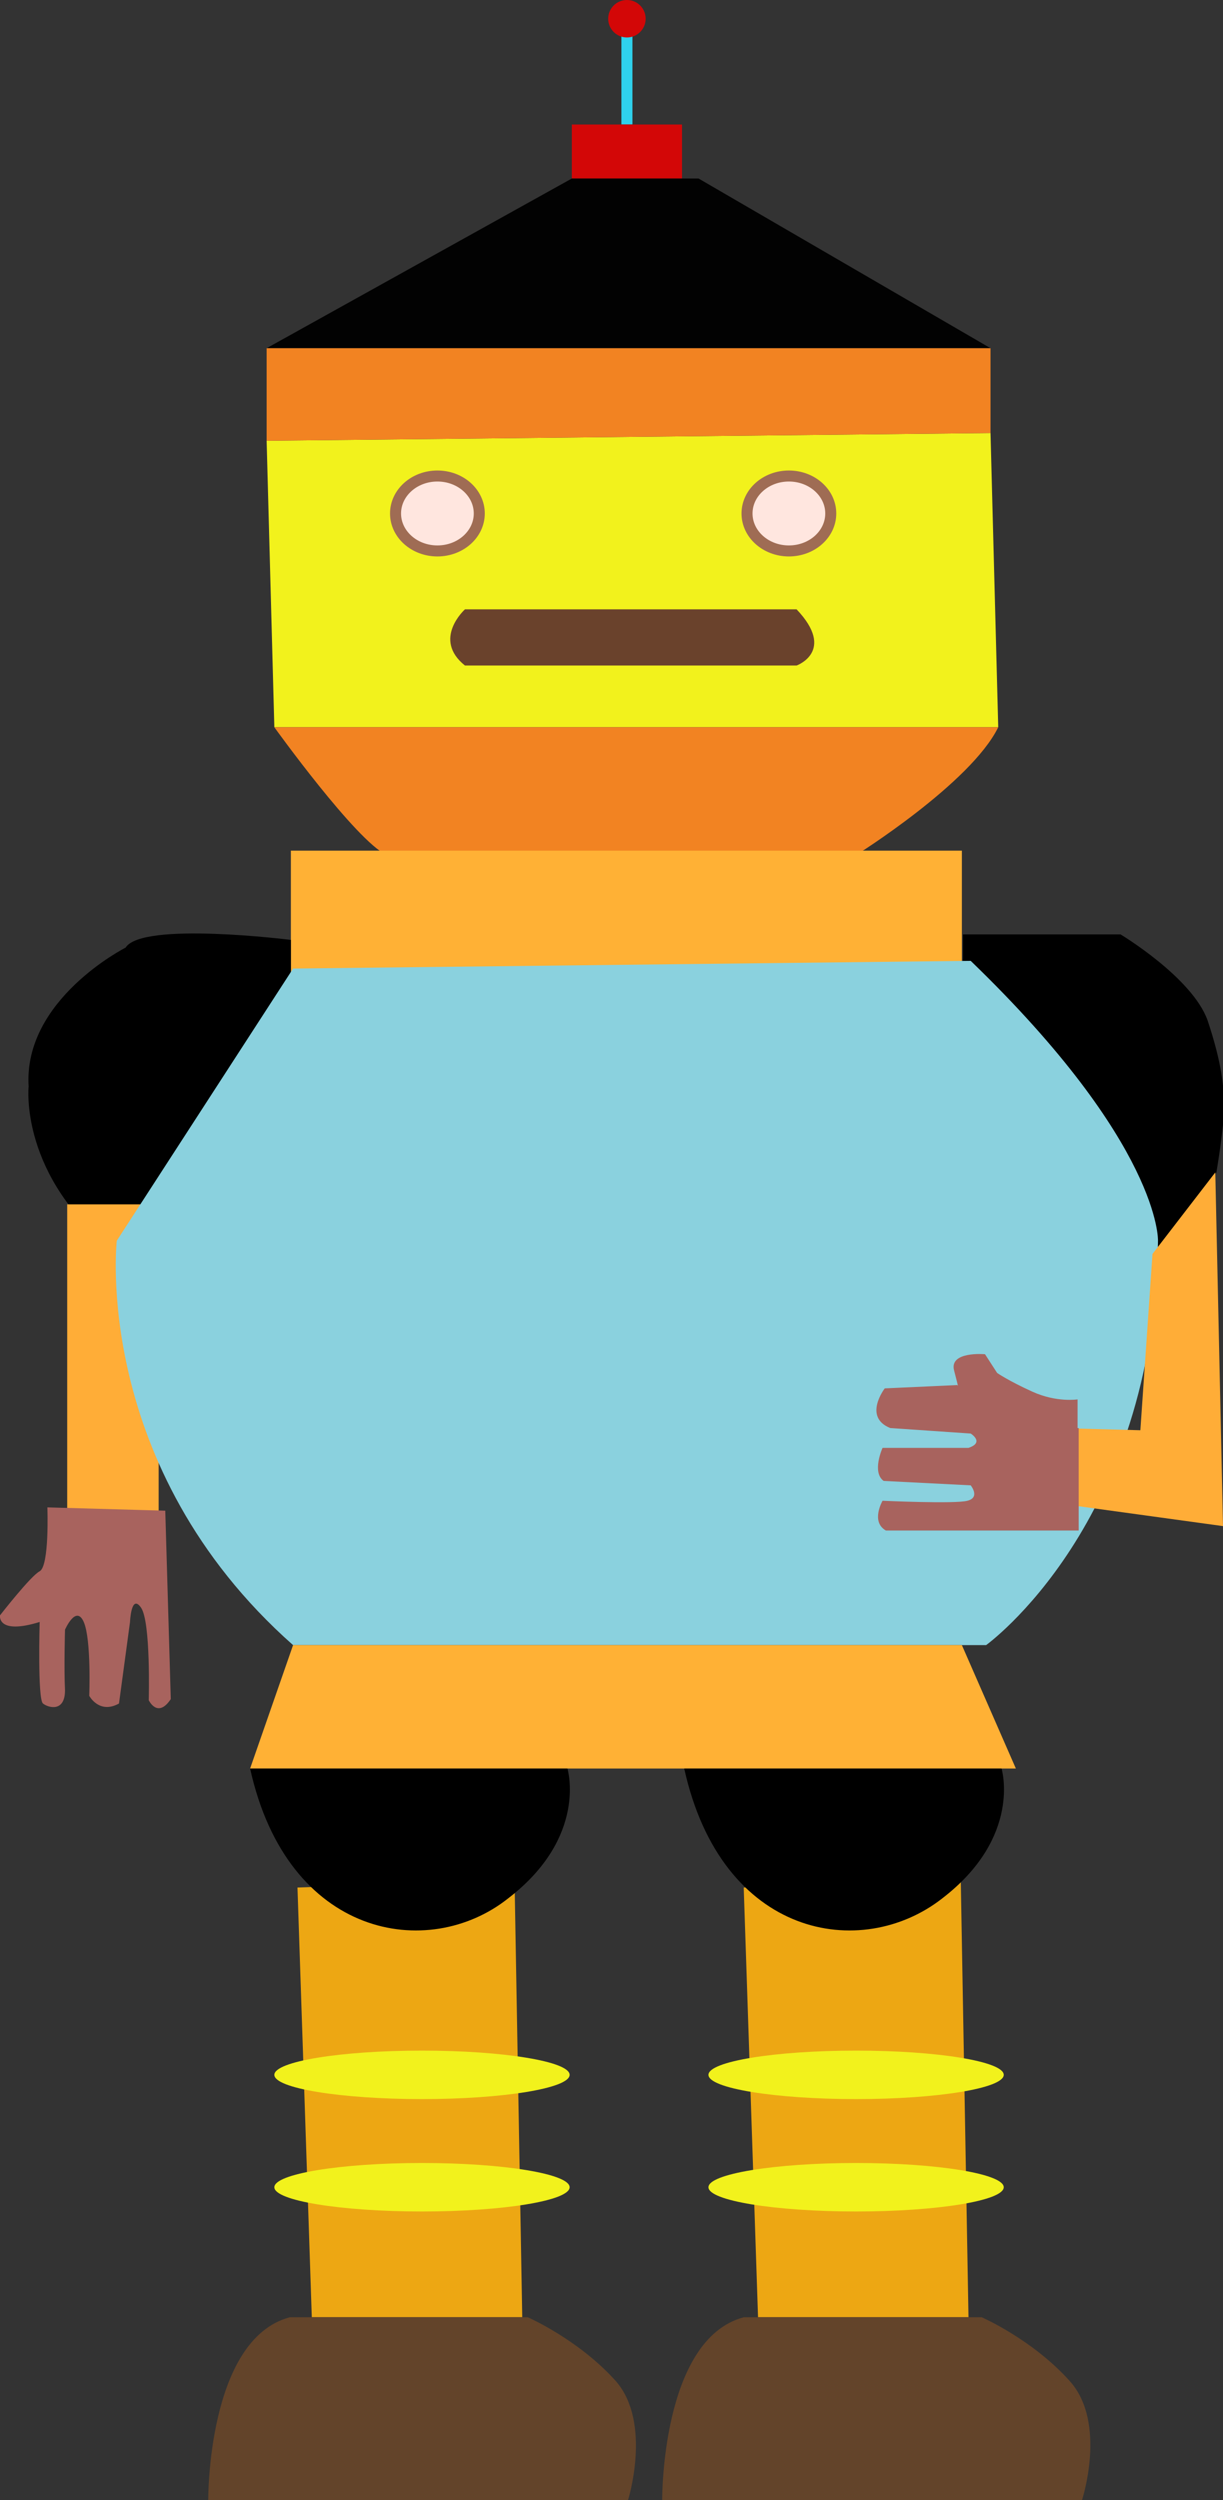 <?xml version="1.0" encoding="utf-8"?>
<!-- Generator: Adobe Illustrator 23.0.2, SVG Export Plug-In . SVG Version: 6.00 Build 0)  -->
<svg version="1.1" xmlns="http://www.w3.org/2000/svg" xmlns:xlink="http://www.w3.org/1999/xlink" x="0px" y="0px"
	 viewBox="0 0 111 226.9" style="enable-background:new 0 0 111 226.9;" xml:space="preserve">
<rect x="0" y="0" width="111" height="226.9" fill="#333333" stroke="none"/>
<style type="text/css">
	.st0{fill:none;stroke:#2FD2ED;stroke-miterlimit:10;}
	.st1{fill:#D30707;}
	.st2{fill:#F2F21C;}
	.st3{fill:#FFE6DF;stroke:#9F6C54;stroke-miterlimit:10;}
	.st4{fill:#020202;}
	.st5{fill:#F28322;}
	.st6{fill:#6A422C;}
	.st7{fill:#FFB135;}
	.st8{fill:#FFAD37;}
	.st9{fill:#8AD1DE;}
	.st10{fill:#A8635E;}
	.st11{fill:#EDA713;}
	.st12{fill:#63442A;}
</style>
<g id="stroke_x5F_green">
	<line class="st0" x1="56.9" y1="1.7" x2="56.9" y2="11.3"/>
</g>
<g id="red_x5F_dot_1_">
	<circle id="red_x5F_dot" class="st1" cx="56.9" cy="1.7" r="1.7"/>
</g>
<g id="red_x5F_rectg">
	<rect x="51.9" y="11.3" class="st1" width="10" height="4.9"/>
</g>
<g id="head_x5F_top">
	<polygon id="yellow_x5F_face" class="st2" points="24.9,66 90.6,66 89.9,39.3 24.2,40 	"/>
	<ellipse id="eye2" class="st3" cx="39.7" cy="46.6" rx="3.8" ry="3.4"/>
	<ellipse id="eye1" class="st3" cx="71.6" cy="46.6" rx="3.8" ry="3.4"/>
	<polygon id="brown_x5F_top" class="st4" points="51.9,16.2 24.2,31.6 89.9,31.6 63.4,16.2 	"/>
	<polygon id="orange_x5F_1" class="st5" points="24.2,31.6 24.2,40 89.9,39.3 89.9,31.6 	"/>
	<path id="orange_x5F_2" class="st5" d="M24.9,66c0,0,7.4,10.3,10.2,11.6s42.6,0,42.6,0S88.1,71.1,90.6,66H24.9z"/>
	<path id="mouse" class="st6" d="M42.2,55.3c0,0-3,2.7,0,5.1h30.1c0,0,3.6-1.3,0-5.1H42.2z"/>
</g>
<g id="neck">
	<polygon class="st7" points="26.4,77.2 26.4,89.8 87.3,89.2 87.3,77.2 	"/>
</g>
<g id="body">
	<path id="left_x5F_sholder" d="M26.4,89.8v-4.5c0,0-13.5-1.7-15,0.7c0,0-9.3,4.7-8.8,12.6c0,0-0.9,8.2,8,15.1L26.4,89.8z"/>
	<path id="right_x5F_sholder" d="M87.3,84.8h14.4c0,0,6.5,3.9,7.9,7.8c1.3,3.9,1.5,6.1,1.5,7.9c0,1.8-0.7,5.9-0.7,5.9
		s-3.9,6.2-6.2,7.4c0,0-8.7-20-14.2-23s-2.6-1.6-2.6-1.6V84.8z"/>
	<rect id="left_x5F_arm" x="6.1" y="109.3" class="st8" width="8.3" height="29.2"/>
	<path id="belly" class="st9" d="M26.6,87.9l-16,24.7c0,0-2.3,20.5,16,36.7h62.9c0,0,15.3-11,15.6-36.7c0,0,0.3-8.7-17-25.4
		L26.6,87.9z"/>
	<polygon id="right_x5F_arm" class="st8" points="110.3,106.4 111,138.5 97.2,136.6 96,129.6 103.5,129.8 104.6,113.8 	"/>
	<path id="right_x5F_palm" class="st10" d="M97.8,129.6V127c0,0-1.9,0.3-4.1-0.7c-2.2-1-3.2-1.7-3.2-1.7l-1.1-1.7
		c0,0-3.3-0.3-2.8,1.5c0.5,1.9,0.3,1.3,0.3,1.3l-6.6,0.3c0,0-2,2.6,0.5,3.6l7.3,0.5c0,0,1.3,0.8-0.2,1.3h-7.8c0,0-1,2.2,0.1,3
		l7.9,0.4c0,0,0.9,1.1-0.3,1.4c-1.1,0.3-7.7,0-7.7,0s-1.1,1.9,0.3,2.7h17.5V129.6z"/>
	<path id="left_x5F_palm" class="st10" d="M4.3,136.8c0,0,0.2,5.3-0.7,5.8c-0.8,0.4-3.6,4-3.6,4s-0.3,1.8,3.6,0.6c0,0-0.2,7,0.3,7.4
		s2,0.8,2-1.2c-0.1-2,0-5.5,0-5.5s1-2.3,1.7-0.7c0.7,1.6,0.5,6.7,0.5,6.7s0.9,1.7,2.7,0.7l1-7.4c0,0,0.1-2.6,1-1.3
		c0.9,1.3,0.7,8.4,0.7,8.4s0.8,1.7,2-0.1l-0.5-17.1L4.3,136.8z"/>
	<polygon id="top_x5F_knees" class="st7" points="26.6,149.3 22.7,160.5 92.2,160.5 87.3,149.3 	"/>
	<polygon id="leg_x5F_left" class="st11" points="27,171.3 28.3,210.3 47.4,210.3 46.7,170.6 	"/>
	<ellipse id="yellow_x5F_1_1_" class="st2" cx="38.3" cy="198.5" rx="13.4" ry="2.2"/>
	<ellipse id="yellow_x5F_1" class="st2" cx="38.3" cy="188.3" rx="13.4" ry="2.2"/>
	<polygon id="leg_x5F_right" class="st11" points="67.5,171.3 68.8,210.3 87.9,210.3 87.2,170.6 	"/>
	<path id="knee1" d="M22.7,160.5h28.8c0,0,1.9,6.2-5.4,11.8C38.9,178,26.1,175.9,22.7,160.5z"/>
	<path id="knee2" d="M62.1,160.5h28.8c0,0,1.9,6.2-5.4,11.8C78.2,178,65.5,175.9,62.1,160.5z"/>
	<ellipse id="yellow_x5F_1_6_" class="st2" cx="77.7" cy="198.5" rx="13.4" ry="2.2"/>
	<ellipse id="yellow_x5F_1_4_" class="st2" cx="77.7" cy="188.3" rx="13.4" ry="2.2"/>
	<path id="left_x5F_foot" class="st12" d="M18.9,226.9c0,0-0.1-14.6,7.4-16.6h21.6c0,0,4.6,2,8,5.8c3.3,3.8,1.1,10.8,1.1,10.8H18.9z
		"/>
	<path id="right_x5F_foot" class="st12" d="M60.1,226.9c0,0-0.1-14.6,7.4-16.6h21.6c0,0,4.6,2,8,5.8s1.1,10.8,1.1,10.8H60.1z"/>
</g>
</svg>
